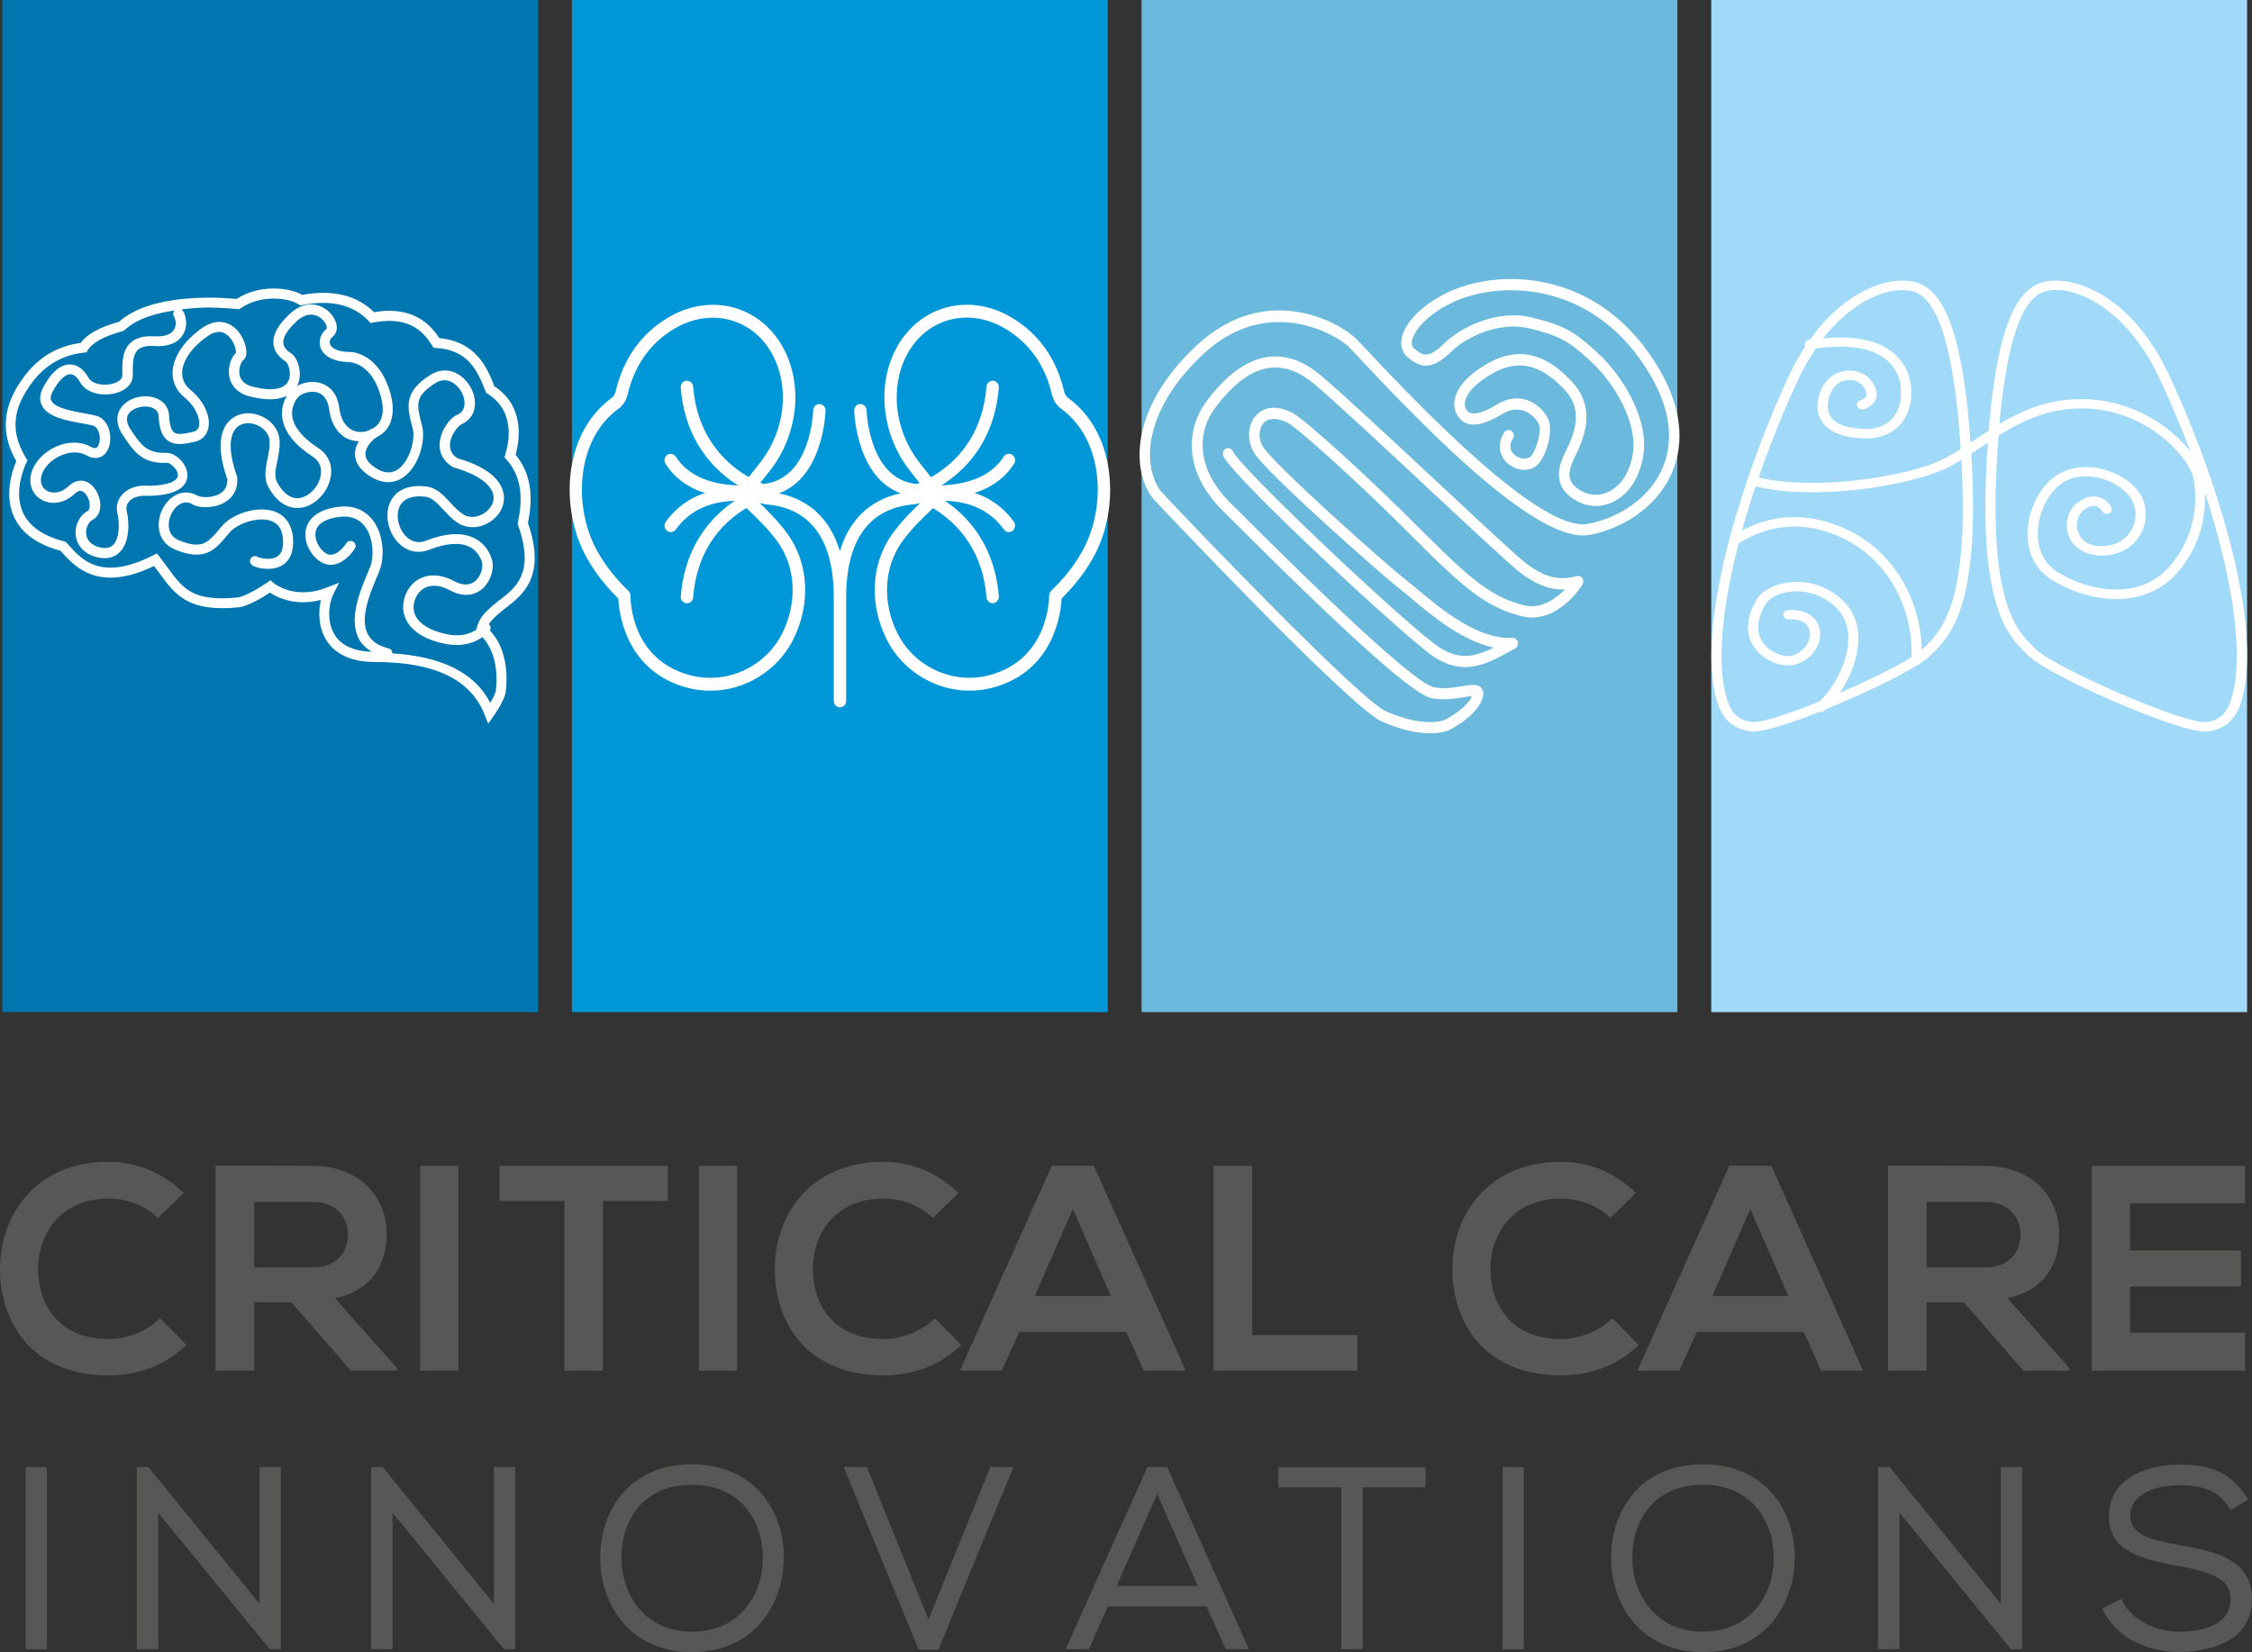 <?xml version="1.0" encoding="utf-8"?>
<!-- Generator: Adobe Illustrator 27.0.0, SVG Export Plug-In . SVG Version: 6.00 Build 0)  -->
<svg version="1.1" id="Layer_1" xmlns="http://www.w3.org/2000/svg" xmlns:xlink="http://www.w3.org/1999/xlink" x="0px" y="0px"
	 viewBox="0 0 434.91 319.08" xml:space="preserve">
<rect x="0" y="0" width="434.91" height="319.08" fill="#333333" stroke="none"/>
<style type="text/css">
	.st0{fill:#0076B0;}
	.st1{fill:#6BB9DC;}
	.st2{fill:#A1DAF8;}
	.st3{fill:#0097D9;}
	.st4{fill:#575756;}
	.st5{fill:#FFFFFF;}
	.st6{fill:none;stroke:#FFFFFF;stroke-width:0.891;stroke-miterlimit:10;}
</style>
<g>
	<rect x="0.44" class="st0" width="103.48" height="195.47"/>
	<rect x="220.46" class="st1" width="103.48" height="195.47"/>
	<rect x="330.48" class="st2" width="103.48" height="195.47"/>
	<rect x="110.45" class="st3" width="103.48" height="195.47"/>
	<g>
		<path class="st4" d="M35.99,259.74c-4.07,4.01-9.32,5.88-15.03,5.88c-14.69,0-20.9-10.11-20.96-20.39
			c-0.05-10.34,6.67-20.85,20.96-20.85c5.37,0,10.45,2.03,14.52,6.04l-4.97,4.8c-2.6-2.55-6.1-3.73-9.54-3.73
			c-9.54,0-13.67,7.12-13.61,13.73c0.05,6.55,3.84,13.39,13.61,13.39c3.45,0,7.34-1.41,9.94-4.01L35.99,259.74z"/>
		<path class="st4" d="M76.65,264.72h-8.87L56.26,251.5h-7.18v13.22h-7.45v-39.6c6.27,0,12.54,0.05,18.81,0.05
			c9.32,0.06,14.24,6.27,14.24,13.11c0,5.42-2.48,10.9-10,12.43l11.98,13.5L76.65,264.72L76.65,264.72z M49.08,232.12v12.65h11.35
			c4.75,0,6.78-3.16,6.78-6.32c0-3.17-2.09-6.33-6.78-6.33L49.08,232.12L49.08,232.12z"/>
		<rect x="81.15" y="225.17" class="st4" width="7.4" height="39.55"/>
		<polygon class="st4" points="108.99,231.95 96.45,231.95 96.45,225.17 128.99,225.17 128.99,231.95 116.44,231.95 116.44,264.72 
			108.99,264.72 		"/>
		<rect x="134.96" y="225.17" class="st4" width="7.4" height="39.55"/>
		<path class="st4" d="M185.62,259.74c-4.07,4.01-9.32,5.88-15.03,5.88c-14.69,0-20.9-10.11-20.96-20.39
			c-0.06-10.34,6.66-20.85,20.96-20.85c5.37,0,10.45,2.03,14.51,6.04l-4.97,4.8c-2.6-2.55-6.1-3.73-9.54-3.73
			c-9.54,0-13.67,7.12-13.61,13.73c0.05,6.55,3.84,13.39,13.61,13.39c3.44,0,7.34-1.41,9.94-4.01L185.62,259.74z"/>
		<path class="st4" d="M217.52,257.26h-20.67l-3.39,7.45h-8.08l17.74-39.55h8.13l17.74,39.55h-8.13L217.52,257.26z M207.19,233.48
			l-7.35,16.83h14.69L207.19,233.48z"/>
		<polygon class="st4" points="241.8,225.17 241.8,257.83 262.13,257.83 262.13,264.72 234.34,264.72 234.34,225.17 		"/>
		<path class="st4" d="M316.46,259.74c-4.07,4.01-9.32,5.88-15.02,5.88c-14.69,0-20.9-10.11-20.96-20.39
			c-0.05-10.34,6.66-20.85,20.96-20.85c5.37,0,10.45,2.03,14.51,6.04l-4.97,4.8c-2.6-2.55-6.1-3.73-9.54-3.73
			c-9.54,0-13.67,7.12-13.61,13.73c0.05,6.55,3.84,13.39,13.61,13.39c3.44,0,7.34-1.41,9.94-4.01L316.46,259.74z"/>
		<path class="st4" d="M348.36,257.26h-20.68l-3.39,7.45h-8.08l17.74-39.55h8.13l17.74,39.55h-8.13L348.36,257.26z M338.02,233.48
			l-7.34,16.83h14.69L338.02,233.48z"/>
		<path class="st4" d="M399.64,264.72h-8.87l-11.52-13.22h-7.17v13.22h-7.46v-39.6c6.27,0,12.54,0.05,18.81,0.05
			c9.32,0.06,14.24,6.27,14.24,13.11c0,5.42-2.49,10.9-10,12.43l11.98,13.5v0.51H399.64z M372.07,232.12v12.65h11.35
			c4.75,0,6.78-3.16,6.78-6.32c0-3.17-2.09-6.33-6.78-6.33L372.07,232.12L372.07,232.12z"/>
		<polygon class="st4" points="433.56,264.72 403.97,264.72 403.97,225.17 433.56,225.17 433.56,232.4 411.37,232.4 411.37,241.5 
			432.78,241.5 432.78,248.45 411.37,248.45 411.37,257.38 433.56,257.38 		"/>
		<rect x="4.96" y="283.33" class="st4" width="4.1" height="35.18"/>
		<polygon class="st4" points="50.13,309.74 28.89,283.62 28.66,283.33 26.41,283.33 26.41,318.5 30.55,318.5 30.55,292.14 
			51.85,318.22 52.08,318.5 54.23,318.5 54.23,283.33 50.13,283.33 		"/>
		<polygon class="st4" points="95.39,309.74 74.14,283.62 73.91,283.33 71.67,283.33 71.67,318.5 75.81,318.5 75.81,292.14 
			97.1,318.22 97.33,318.5 99.49,318.5 99.49,283.33 95.39,283.33 		"/>
		<path class="st4" d="M133.64,282.8c-12.25,0-17.73,9.08-17.73,18.07c0,8.77,5.55,18.21,17.73,18.21
			c12.11,0,17.68-9.39,17.73-18.11c0.03-5.28-1.77-10.01-5.06-13.32C143.15,284.48,138.77,282.8,133.64,282.8 M133.64,315.12
			c-9.31,0-13.59-7.36-13.63-14.21c-0.03-4.21,1.36-7.93,3.89-10.48c2.39-2.41,5.77-3.68,9.75-3.68c9.45,0,13.68,7.11,13.68,14.16
			C147.32,307.76,143.03,315.12,133.64,315.12"/>
		<polygon class="st4" points="179.32,312.78 167.41,283.33 162.94,283.33 177.21,318.11 177.41,318.6 181.24,318.6 195.7,283.33 
			191.24,283.33 		"/>
		<path class="st4" d="M225.42,283.33h-3.84l-15.78,35.18h4.49l3.65-8.26h19.07l3.7,8.26h4.48l-15.57-34.71L225.42,283.33z
			 M215.64,306.29l7.84-17.76l7.84,17.76H215.64z"/>
		<polygon class="st4" points="246.87,287.24 259.03,287.24 259.03,318.5 263.17,318.5 263.17,287.24 275.32,287.24 275.32,283.38 
			246.87,283.38 		"/>
		<rect x="290.17" y="283.33" class="st4" width="4.1" height="35.18"/>
		<path class="st4" d="M328.87,282.8c-12.25,0-17.73,9.08-17.73,18.07c0,8.77,5.55,18.21,17.73,18.21
			c12.11,0,17.68-9.39,17.73-18.11c0.03-5.28-1.77-10.01-5.06-13.32C338.38,284.48,334,282.8,328.87,282.8 M328.87,315.12
			c-9.3,0-13.59-7.36-13.63-14.21c-0.03-4.21,1.36-7.93,3.89-10.48c2.39-2.41,5.76-3.68,9.74-3.68c9.45,0,13.68,7.11,13.68,14.16
			C342.55,307.76,338.27,315.12,328.87,315.12"/>
		<polygon class="st4" points="386.4,309.74 365.16,283.62 364.93,283.33 362.68,283.33 362.68,318.5 366.83,318.5 366.83,292.14 
			388.12,318.22 388.35,318.5 390.51,318.5 390.51,283.33 386.4,283.33 		"/>
		<path class="st4" d="M421.41,298.5l-0.36-0.07c-5.83-1.09-9.64-2.06-9.64-5.57c0-5.88,8.44-6.04,9.4-6.04
			c3.62,0.04,7.29,0.58,9.54,4.19l0.4,0.65l3.47-2.06l-0.45-0.68c-3.38-5.03-7.61-6.06-12.94-6.06c-4.64,0-8.81,1.43-11.16,3.82
			c-1.64,1.68-2.44,3.79-2.4,6.28c0,6.85,6.94,8.21,13.07,9.41c6.32,1.2,10.46,2.31,10.42,6.44c0,5.71-6.95,6.33-9.93,6.33
			c-3.94,0-8.91-1.95-10.79-5.67l-0.35-0.69l-3.69,1.84l0.35,0.7c2.88,5.7,9.36,7.73,14.48,7.73c3.28,0,14.02-0.74,14.08-10.19
			C434.9,301.08,427.74,299.71,421.41,298.5"/>
		<path class="st5" d="M97.47,117.57l0.33-0.26c3.09-2.38,7.75-5.97,4.15-16.31c1.17-5.53,0.39-9.84-2.38-13.16
			c0.85-3.08,1.69-9.45-4.1-13.24c-1.37-3.55-3.51-8.61-10.62-9.3c-1.57-2.38-4.27-5.27-9.66-5.27c-0.93,0-1.92,0.09-2.95,0.26
			c-3.34-3.28-8.03-4.42-13.86-3.34c-1.38-0.78-3.4-1.23-5.52-1.23c-2.65,0-5.18,0.71-7.17,2.02c-4.5-0.43-16.76-0.93-22.69,4.4
			c-3.81,1.07-6.14,2.35-7.41,4.09c-4.66,0.61-8.44,2.94-11.24,6.92c-2.46,3.49-5.22,8.91-1.21,15.91
			c-0.92,2.19-2.34,6.78-0.36,10.92c1.46,3.05,4.45,5.19,8.88,6.38c0.16,0.16,0.32,0.35,0.49,0.53c1.61,1.75,4.29,4.67,9.21,4.67
			c2.48,0,5.31-0.76,8.4-2.25c0.37,0.49,0.72,0.96,1.05,1.42c2.98,4.1,5.55,7.53,15.2,6.57c1.78-0.14,4.83-2,6.13-2.85
			c1.01,0.68,3.22,1.86,6.39,1.86c1.13,0,2.28-0.16,3.44-0.45c-0.51,2.2-0.52,5.24,1.04,7.76c1.19,1.93,3.79,4.23,9.36,4.23
			c11.6,0,18.55,3.35,21.25,10.24l0.66,1.67l1.03-1.47c1.89-2.68,2.26-4.15,2.3-4.35c0.06-0.34,1.31-7.69-3.01-12.17
			c0.25-0.4,0.16-0.91-0.2-1.22C94.83,119.87,95.65,118.98,97.47,117.57 M45.84,59.69l0.36,0.04l0.3-0.21
			c1.71-1.2,3.97-1.86,6.36-1.86c2.29,0,3.98,0.58,4.81,1.12L58,59l0.39-0.08c5.53-1.1,9.85-0.06,12.82,3.08l0.37,0.39l0.52-0.1
			c1.09-0.21,2.13-0.32,3.09-0.32c4.69,0,6.89,2.55,8.28,4.78l0.26,0.42l0.5,0.03c6,0.4,7.87,4.03,9.55,8.4l0.12,0.3l0.28,0.17
			c5.32,3.28,4.15,9.29,3.4,11.72l-0.16,0.53l0.37,0.41c2.65,2.93,3.38,6.9,2.22,12.13l-0.06,0.27l0.09,0.26
			c3.3,9.22-0.42,12.08-3.41,14.39l-0.34,0.26c-3.34,2.59-3.85,3.82-4.22,5.26L92,121.58c-1.06,0.76-3,1.61-6.31,0.77
			c-2.73-0.68-4.6-1.83-5.39-3.32c-0.65-1.23-0.44-2.44-0.15-3.24c0.42-1.16,1.22-2.01,2.24-2.4c1.27-0.5,2.83-0.28,4.5,0.62
			c3.16,1.69,5.25,0.57,6.22-0.25c1.64-1.4,2.47-4.02,1.84-5.88c-0.63-1.85-1.84-3.25-3.5-4.02c-2.36-1.09-5.45-0.9-9.19,0.56
			c-1.99,0.79-3.36-0.29-4-1c-1.42-1.57-1.87-4.07-1.03-5.7c0.75-1.45,2.44-2.09,4.91-1.79c1.27,0.13,2.28,1.22,3.45,2.48
			c0.85,0.92,1.73,1.87,2.85,2.59c1.82,1.16,4.18,1.09,6.18-0.21c1.94-1.25,2.96-3.28,2.66-5.29c-0.31-2.1-2.11-5.02-8.89-6.98
			c-1.13-0.71-1.61-1.65-1.47-2.89c0.19-1.85,1.68-3.52,2.34-3.75c1.53-0.74,2.41-2.09,2.47-3.8c0.08-2.23-1.31-4.68-3.3-5.83
			c-1.7-0.98-3.56-0.94-5.24,0.11c-5.3,3.3-4.53,6.3-3.65,9.78l0.17,0.65c0.54,2.17-0.61,6.18-2.73,7.76
			c-1.24,0.93-2.61,0.92-4.17-0.01c-1.53-0.9-2.28-1.89-2.24-2.93c0.05-1.46,1.59-2.81,2.04-3.09c1.1-0.57,2.03-1.32,2.58-2.43
			c0.7-1.41,1.19-3.92-0.39-7.89c-2.47-6.22-7.15-6.29-7.41-6.22c-2.33-0.06-3.42-0.81-3.66-1.51c-0.17-0.49,0.04-1.06,0.54-1.47
			c0.63-0.52,0.9-1.35,0.73-2.28c-0.25-1.35-1.5-3.04-3.41-3.67c-1.07-0.36-3.25-0.64-5.6,1.55c-2.31,2.14-3.35,4.04-3.18,5.82
			c0.12,1.33,0.91,2.46,2.33,3.38c0.5,0.31,1.23,2.2,0.6,3.67c-0.71,1.7-3.1,2.13-6.72,1.27c-1.58-0.36-2.51-1.14-2.75-2.32
			c-0.27-1.31,0.38-2.61,0.65-2.81c1.3-0.93,0.48-3.65-0.59-5.18c-1.39-1.99-4.02-3.32-7.21-1.14c-3.49,2.41-5.66,5.58-5.79,8.49
			c-0.09,1.94,0.71,3.66,2.29,4.97c2.26,1.87,3.12,4.22,2.8,5.57c-0.14,0.59-0.5,0.94-1.17,1.09c-1.49,0.33-2.91,0.65-3.63,0.09
			c-0.57-0.43-0.88-1.49-0.95-3.12c-0.06-1.75-1.11-3.06-2.87-3.59c-2.31-0.71-5.12,0.14-6.4,1.92c-0.65,0.9-1.45,2.82,0.45,5.5
			c2.1,3.25,3.88,5.41,8.48,5.18c0.52,0,2.02,1.21,2.02,2.38c0.01,1.21-2.15,2-5.52,2.06c-2.18-0.25-4.14,0.43-5.29,1.75
			c-0.88,1.01-1.18,2.32-0.84,3.69c0.4,1.63,0.42,4.66-0.83,5.95c-0.56,0.58-1.34,0.75-2.39,0.54c-1.64-0.34-2.65-1.24-2.83-2.53
			c-0.17-1.15,0.38-2.38,1.27-2.86c1-0.53,1.52-1.63,1.45-3.02c-0.1-1.64-1.05-3.65-2.7-4.31c-0.68-0.27-2.01-0.5-3.45,0.87
			c-1.57,1.49-3.21,1.4-4.14,0.88c-0.95-0.53-1.36-1.56-1.11-2.75c0.35-1.59,1.82-3.19,3.75-4.05c1.79-0.8,3.61-0.82,4.96-0.05
			c1.6,0.91,2.7,0.41,3.21,0.05c1.29-0.92,1.59-2.88,1.31-4.4c-0.31-1.72-1.31-2.96-2.66-3.31c-0.58-0.15-1.35-0.29-2.19-0.44
			c-2.29-0.41-5.75-1.03-6.44-2.44c-0.08-0.16-0.32-0.67,0.26-1.77c1.13-2.12,2.37-3.35,3.4-3.36h0.01c0.9,0,1.59,0.99,1.91,1.58
			c1.22,2.19,4.42,2.72,6.82,2.08c2.09-0.54,3.34-1.84,3.34-3.45v-0.47c-0.01-1.72-0.03-3.49,0.94-4.41
			c0.63-0.6,1.69-0.88,3.25-0.77c3.39,0.21,4.87-1.12,5.53-2.26c0.91-1.55,0.64-3.5-0.09-4.62c-0.07-0.11-0.2-0.13-0.3-0.2
			c2.02-0.23,3.97-0.36,5.46-0.36C42.7,59.43,44.62,59.57,45.84,59.69 M56.16,68.19c-0.92-0.58-1.38-1.21-1.45-1.92
			c-0.1-1.11,0.79-2.57,2.57-4.23c1.23-1.14,2.51-1.51,3.69-1.14c1.14,0.38,1.97,1.41,2.11,2.19c0.03,0.16,0.04,0.36-0.04,0.43
			c-1.13,0.92-1.58,2.33-1.14,3.6c0.27,0.81,1.36,2.71,5.47,2.81c0.15,0,3.66,0.06,5.63,5c1.04,2.62,1.2,4.81,0.45,6.31
			c-0.36,0.75-0.91,1.19-1.46,1.51c-0.19,0.06-0.38,0.13-0.61,0.28c-0.16,0.06-0.33,0.18-0.48,0.22c-1.18,0.34-2.34,0.19-3.25-0.41
			c-1.14-0.75-1.88-2.14-2.12-4.02c-0.47-3.55-2.6-4.6-3.84-4.9c-0.43-0.11-0.87-0.16-1.32-0.16c-1.04,0-2.1,0.27-2.99,0.76
			c0.05-0.09,0.1-0.19,0.14-0.28C58.45,72.05,57.55,69.08,56.16,68.19 M95.73,133.54c0,0.01-0.2,0.77-1.05,2.19
			c-3.05-5.88-9.4-8.93-18.91-9.55c0-0.43-0.23-0.83-0.67-0.94c-2.07-0.52-3.41-1.44-4.1-2.82c-1.54-3.07,0.49-7.89,1.7-10.78
			c0.27-0.62,0.5-1.18,0.66-1.63c0.98-2.69,0.68-7.06-1.51-9.73c-1.13-1.37-3.21-2.92-6.89-2.34c-4.53,0.69-5.65,3.05-5.9,4.4
			c-0.49,2.52,1.12,5.13,2.94,6.21c2.83,1.69,5.52-0.98,6.53-2.61c0.28-0.45,0.15-1.05-0.31-1.33c-0.44-0.28-1.04-0.15-1.33,0.31
			c-0.01,0.03-2,3.09-3.91,1.97c-1.22-0.72-2.33-2.57-2.02-4.18c0.36-1.87,2.53-2.59,4.29-2.85c2.2-0.35,3.92,0.22,5.1,1.65
			c1.83,2.23,1.86,5.99,1.19,7.84c-0.16,0.43-0.38,0.95-0.63,1.54c-1.34,3.19-3.58,8.53-1.66,12.39c0.54,1.09,1.45,1.91,2.55,2.6
			c-3.44-0.11-5.88-1.19-7.16-3.27c-1.6-2.59-1.13-6.13-0.28-7.82l1.12-2.25l-2.34,0.92c-1.58,0.62-3.13,0.93-4.62,0.93
			c-3.58,0-5.7-1.81-5.71-1.82l-0.57-0.5l-0.62,0.43c-1.56,1.07-4.51,2.79-5.79,2.89c-8.57,0.85-10.48-1.68-13.46-5.78
			c-0.5-0.68-1.01-1.38-1.58-2.11l-0.49-0.62l-0.71,0.36c-3.1,1.59-5.87,2.39-8.24,2.39c-4.07,0-6.22-2.33-7.79-4.04
			c-0.26-0.29-0.5-0.55-0.73-0.78l-0.19-0.19l-0.25-0.07c-4.01-1.02-6.65-2.85-7.89-5.41c-1.78-3.73-0.19-8.06,0.58-9.75l0.22-0.47
			l-0.27-0.44c-3.74-6.12-1.65-10.62,0.88-14.21c2.56-3.63,6.03-5.71,10.31-6.17l0.47-0.05l0.25-0.4c0.93-1.52,3.09-2.69,6.76-3.7
			l0.41-0.23c2.34-2.21,6.03-3.23,9.58-3.76c-0.25,0.32-0.35,0.74-0.12,1.1c0.33,0.5,0.58,1.68,0.04,2.59
			c-0.7,1.22-2.42,1.37-3.75,1.3c-2.14-0.12-3.65,0.3-4.7,1.3c-1.58,1.5-1.56,3.9-1.54,5.83v0.46c0,0.79-0.98,1.33-1.89,1.57
			c-1.68,0.44-3.93,0.12-4.64-1.16c-0.92-1.66-2.2-2.57-3.6-2.57h-0.03c-1.26,0.01-3.17,0.78-5.09,4.38c-0.7,1.3-0.8,2.49-0.3,3.52
			c1.12,2.3,4.85,2.96,7.84,3.5c0.79,0.14,1.5,0.27,2.04,0.41c0.9,0.24,1.18,1.43,1.25,1.78c0.21,1.15-0.11,2.18-0.53,2.48
			c-0.25,0.18-0.63,0.13-1.14-0.16c-1.91-1.07-4.35-1.08-6.7-0.04c-2.51,1.13-4.36,3.2-4.85,5.41c-0.44,2.03,0.34,3.89,2.04,4.85
			c1.99,1.11,4.51,0.66,6.43-1.16c0.77-0.73,1.25-0.54,1.4-0.48c0.74,0.3,1.42,1.49,1.48,2.61c0.01,0.29,0.01,0.98-0.41,1.21
			c-1.6,0.85-2.56,2.89-2.28,4.84c0.3,2.1,1.94,3.65,4.36,4.15c2.16,0.46,3.46-0.36,4.18-1.1c1.88-1.96,1.81-5.72,1.31-7.76
			c-0.19-0.76-0.05-1.42,0.42-1.95c0.72-0.84,2.09-1.25,3.75-1.1c6.59-0.1,7.55-2.55,7.54-4.01c-0.02-2.17-2.28-4.29-4-4.29
			c-3.57,0.06-4.77-1.14-6.84-4.33c-0.65-0.91-1.25-2.21-0.48-3.28c0.79-1.09,2.79-1.64,4.27-1.2c0.95,0.29,1.46,0.9,1.5,1.81
			c0.08,2.26,0.64,3.76,1.7,4.58c1.45,1.11,3.38,0.69,5.32,0.25c1.3-0.28,2.22-1.2,2.54-2.51c0.56-2.33-0.82-5.35-3.44-7.51
			c-1.12-0.93-1.65-2.07-1.59-3.4c0.1-2.31,1.95-4.91,4.95-6.98c1.4-0.97,2.6-1.06,3.66-0.27c1.35,1.02,1.87,2.95,1.78,3.53
			c-0.92,0.8-1.65,2.81-1.28,4.64c0.23,1.13,1.08,3.13,4.21,3.83c3.39,0.82,5.55,0.5,6.91-0.2c-0.85,1.45-1.15,3.03-0.84,4.62
			c0.48,2.55,2.44,4.95,5.81,7.13c1.79,1.16,1.72,2.9,1.52,3.83c-0.45,2.07-2.21,3.9-4.02,4.17c-1.59,0.25-3.12-0.77-4.32-2.94
			c-0.64-1.11-0.35-2.57,0-4.25c0.25-1.23,0.51-2.51,0.44-3.83c-0.11-2.15-1.55-4.02-3.78-4.89c-2.14-0.85-4.39-0.48-5.86,0.94
			c-1.52,1.48-2.83,4.64-0.47,11.29c0.08,1.32-0.4,2.26-1.48,2.87c-1.61,0.92-3.83,0.7-4.41,0.29c-1.49-0.8-3.1-0.72-4.52,0.22
			c-1.86,1.23-3.04,3.79-2.81,6.08c0.19,1.94,1.31,3.43,3.14,4.18c5.77,2.39,7.77,0,10.07-2.75l0.43-0.52
			c1.45-1.71,5.35-3.12,7.89-2.32c1.47,0.47,2.26,1.58,2.43,3.39c0.16,1.77-0.2,2.96-1.07,3.53c-1.24,0.82-3.28,0.33-3.72,0.13
			c-0.32-0.25-0.79-0.26-1.15-0.02c-0.44,0.31-0.54,0.91-0.23,1.35c0.36,0.5,1.77,0.93,3.25,0.93c0.7,0,1.41-0.09,2.03-0.32
			c1.47-0.54,3.16-1.99,2.82-5.77c-0.23-2.56-1.57-4.37-3.77-5.06c-3.4-1.06-8.04,0.65-9.95,2.91l-0.44,0.52
			c-2.25,2.7-3.39,4.03-7.85,2.21c-1.46-0.6-1.87-1.74-1.95-2.59c-0.16-1.59,0.69-3.44,1.96-4.28c0.81-0.54,1.67-0.58,2.42-0.19
			c1.22,0.89,4.28,0.96,6.39-0.25c1.76-1,2.63-2.73,2.44-4.85c0-0.08-0.02-0.16-0.05-0.24c-1.6-4.44-1.61-7.86-0.05-9.38
			c1.1-1.06,2.68-0.96,3.8-0.53c1.18,0.46,2.47,1.55,2.56,3.19c0.05,1.08-0.18,2.23-0.4,3.34c-0.39,1.9-0.79,3.87,0.22,5.6
			c2.16,3.88,4.88,4.09,6.29,3.89c2.59-0.39,5.01-2.82,5.63-5.68c0.53-2.42-0.34-4.55-2.36-5.86c-2.87-1.86-4.59-3.88-4.97-5.87
			c-0.31-1.6,0.32-2.9,0.89-3.71c0.61-0.85,2.3-1.54,3.8-1.18c1.32,0.33,2.15,1.47,2.39,3.28c0.41,3.1,1.84,4.64,2.97,5.38
			c0.83,0.54,1.78,0.76,2.77,0.81c-0.25,0.41-0.46,0.84-0.58,1.28c-0.42,1.51-0.23,3.72,3.04,5.65c2.22,1.31,4.46,1.28,6.31-0.11
			c2.84-2.12,4.16-6.91,3.45-9.78l-0.17-0.66c-0.87-3.4-1.31-5.11,2.79-7.66c1.35-0.83,2.51-0.5,3.24-0.08
			c1.39,0.8,2.39,2.56,2.33,4.09c-0.04,0.98-0.5,1.7-1.25,2.08c-1.42,0.47-3.28,2.9-3.53,5.33c-0.22,2.02,0.67,3.73,2.51,4.82
			c0.07,0.04,0.15,0.08,0.22,0.1c4.53,1.29,7.32,3.28,7.64,5.44c0.22,1.5-0.78,2.73-1.79,3.38c-1.07,0.69-2.69,1.11-4.09,0.21
			c-0.91-0.59-1.71-1.45-2.48-2.28c-1.31-1.42-2.68-2.89-4.66-3.09c-4.46-0.52-6.18,1.55-6.84,2.83c-1.2,2.33-0.63,5.72,1.32,7.88
			c1.67,1.84,3.89,2.37,6.14,1.51c3.18-1.25,5.82-1.47,7.66-0.61c1.48,0.69,2.17,1.95,2.48,2.88c0.34,1-0.1,2.79-1.27,3.78
			c-1.04,0.88-2.44,0.88-4.05,0.02c-2.75-1.48-4.85-1.21-6.11-0.73c-1.55,0.59-2.75,1.85-3.36,3.55c-0.61,1.68-0.52,3.34,0.26,4.81
			c0.74,1.39,2.48,3.26,6.62,4.29c1.13,0.28,2.14,0.4,3.05,0.4c2.35,0,3.94-0.77,4.97-1.51C96.83,126.91,95.73,133.51,95.73,133.54"
			/>
		<path class="st5" d="M320.52,71.43c-11.48-19.74-31.23-19.64-40.97-14.94c-4.88,2.35-8.37,5.87-8.88,8.99
			c-0.22,1.29,0.11,2.47,1.06,3.43l0.45,0.34c1.91,1.49,4.12,2.6,8.13-1.37c2.74-2.72,9.24-5.92,15.08-4.45
			c5.81,1.43,7.49,2.35,11.99,6.51c4.62,4.28,8.97,11.98,7.94,17.84c-0.58,3.3-2.11,5.8-4.32,7.02c-1.66,0.92-3.53,1.02-5.14,0.24
			c-1.46-0.71-2.32-1.52-2.63-2.48c-0.32-0.99-0.08-2.26,0.81-4.11c1.59-3.27,4.55-9.35-0.42-14.67c-3.47-3.72-9.02-8.11-16.94-3.22
			c-4.59,2.83-5.69,5.44-5.81,7.13c-0.1,1.39,0.42,2.67,1.42,3.52c1.64,1.37,4.19,0.97,7.81-1.24c3.98-2.44,6.47,0.89,6.92,1.59
			c1,1.51-0.52,5.91-1.51,6.67c-0.93,0.7-2.4,0.27-3.2-0.57c-0.55-0.58-1.02-1.56-0.14-2.92c0.32-0.49,0.21-1.16-0.26-1.5
			c-0.44-0.32-1.09-0.22-1.41,0.27c-1.26,1.93-1.12,4.11,0.37,5.69c1.41,1.49,3.96,2.18,5.81,0.8c1.71-1.3,3.75-7.02,2.01-9.67
			c-1.75-2.66-5.32-4.82-9.59-2.22c-3.65,2.24-5.04,1.84-5.55,1.43c-0.22-0.19-0.72-0.72-0.66-1.67c0.07-0.96,0.78-2.95,4.8-5.43
			c5.19-3.19,9.66-2.31,14.49,2.87c3.93,4.2,1.6,8.98-0.04,12.35c-1.07,2.2-1.34,4.04-0.83,5.61c0.5,1.55,1.72,2.77,3.71,3.73
			c2.16,1.06,4.68,0.95,6.92-0.28c2.77-1.53,4.68-4.57,5.38-8.54c1.32-7.51-4.42-15.99-8.6-19.86c-4.78-4.42-6.71-5.47-12.87-6.99
			c-6.95-1.72-14.06,2.14-16.92,4.98c-3.11,3.08-4.19,2.26-5.56,1.21l-0.36-0.26c-0.33-0.34-0.44-0.79-0.34-1.39
			c0.32-1.93,2.87-5.07,7.72-7.4c9.11-4.38,27.61-4.46,38.41,14.12c3.69,6.35,4.5,12.44,2.35,17.63c-2.26,5.45-7.8,9.65-14.44,10.95
			c-6.35,1.23-20.6-9.92-42.41-33.21c-1.25-1.34-2.13-2.27-2.51-2.64c-3.03-2.9-17.11-11.16-30.61,1.32
			c-6.89,6.36-10.83,13.63-11.09,20.45c-0.15,3.91,0.93,7.41,2.97,9.62c0.36,0.39,37.55,39.84,43.75,42.61
			c4.07,1.82,7.2,2.29,9.36,2.29c2.32,0,3.53-0.54,3.63-0.59c0.21-0.1,5.1-2.49,6.41-5.89c0.13-0.34,0.53-1.37-0.07-2.18
			c-0.69-0.94-1.97-0.73-3.75-0.43c-1.62,0.27-3.64,0.6-5.55,0.19c-2.11-0.46-10.32-6.7-37.48-33.84l-1.72-1.71
			c-7.11-7.05-6.18-14.14-2.95-18.43c6.35-8.43,12.54-9.97,18.92-4.72c3.75,3.09,13.81,12.47,22.68,20.76
			c8.53,7.95,15.9,14.82,17.45,15.95c2.69,1.95,5.33,3.29,8.49,3.09c-1.74,1.81-4.67,3.97-8.08,3.05
			c-5.93-1.62-9.45-4.22-19.84-14.65c-10.21-10.26-22.52-21.43-24.85-22.55c-4.16-2.02-6.33-0.16-7.06,0.75
			c-1.48,1.81-1.58,4.76-0.23,7.01c2.35,3.92,24.98,23.89,28.17,26.32c0.6,0.46,1.34,1.09,2.19,1.81c3.81,3.21,9.75,8.21,15.93,9.51
			c-3.74,1.86-6.47,2.35-10.16,0.17c-5.37-3.19-38.81-34.84-40.2-38.05c-0.25-0.54-0.85-0.78-1.35-0.53
			c-0.51,0.26-0.73,0.89-0.5,1.44c1.77,4.06,36.3,36.19,41.06,39.02c5.56,3.3,9.44,1.43,15.31-1.89c0.42-0.24,0.62-0.76,0.5-1.25
			c-0.13-0.49-0.58-0.8-1.04-0.78c-6.67,0.39-13.94-5.68-18.29-9.34c-0.89-0.75-1.65-1.39-2.27-1.86
			c-4.02-3.07-25.68-22.48-27.64-25.73c-0.88-1.46-0.85-3.33,0.04-4.44c0.93-1.14,2.64-1.2,4.69-0.21
			c1.9,0.93,13.72,11.55,24.3,22.17c10.09,10.13,14.03,13.35,20.73,15.17c6.92,1.91,11.77-5.7,11.96-6.04
			c0.24-0.37,0.23-0.85-0.01-1.22c-0.24-0.37-0.67-0.52-1.07-0.43c-3.93,1.04-6.6-0.12-9.65-2.33c-1.46-1.05-9.13-8.21-17.25-15.79
			c-8.9-8.3-18.99-17.72-22.79-20.84c-5.04-4.16-12.91-6.66-21.74,5.07c-3.81,5.04-4.98,13.31,3.14,21.36l1.72,1.71
			c22.7,22.68,34.93,33.61,38.46,34.38c2.26,0.49,4.59,0.1,6.28-0.17c0.5-0.09,1.14-0.19,1.58-0.22c-0.92,2.12-4.13,4.05-5.3,4.62
			c-0.04,0.02-3.86,1.64-11.39-1.72c-5.06-2.25-38.18-36.8-43.09-42.13c-1.62-1.76-2.52-4.76-2.4-8.02
			c0.14-3.6,1.67-10.85,10.4-18.91c12.25-11.32,25.34-3.81,27.93-1.34c0.36,0.35,1.21,1.25,2.42,2.55
			c14.43,15.41,34.66,35.69,44.21,33.81c7.29-1.43,13.39-6.11,15.92-12.2C324.69,86.98,325.64,80.25,320.52,71.43"/>
		<path class="st5" d="M418.62,71.89c-6.24-13.05-15.54-17.69-21.6-17.69c-1.46,0-2.78,0.28-3.82,0.81
			c-4.53,2.31-7.25,9.85-8.81,24.43c-0.13,1.31-0.21,2.49-0.31,3.72c-0.91,0.59-1.84,1.18-2.71,1.76c-0.28,0.19-0.55,0.35-0.83,0.54
			c-0.14-1.92-0.3-3.92-0.5-6.04c-1.56-14.57-4.28-22.1-8.81-24.42c-1.04-0.53-2.35-0.81-3.82-0.81c-4.95,0-12.03,3.18-17.87,11.41
			c-0.06,0.01-0.12,0.01-0.18,0.02c-0.54,0.09-0.89,0.56-0.8,1.05c0.01,0.07,0.09,0.1,0.12,0.16c-1,1.54-1.97,3.19-2.87,5.06
			c-3.65,7.64-8.54,19.84-11.81,32.21c-0.06,0.12-0.09,0.21-0.09,0.34c-2.42,9.23-3.94,18.53-3.23,26.11
			c0.69,6.07,2.16,9.98,7.35,10.7c0.16,0.02,0.35,0.04,0.56,0.04c2.25,0,7.27-1.62,12.81-3.83c0.07,0.01,0.12,0.08,0.2,0.08
			c0.23,0,0.47-0.08,0.66-0.23c0.11-0.09,0.21-0.22,0.32-0.32c6.65-2.7,13.8-6.11,17.66-8.51c0.34-0.03,0.59-0.22,0.74-0.49
			c0.69-0.46,1.27-0.88,1.63-1.23l0.36-0.35c3.65-3.51,9.55-9.26,7.72-38.8c0.62-0.41,1.23-0.79,1.86-1.22
			c0.43-0.29,0.91-0.58,1.35-0.88c-2.25,31.41,3.86,37.3,7.6,40.89l0.36,0.35c3.83,3.71,28.22,14.54,34.01,14.54
			c0.21,0,0.39-0.01,0.56-0.04c5.2-0.72,6.66-4.63,7.36-10.72C435.43,112.73,425.03,85.29,418.62,71.89 M347.6,72.61
			c0.95-1.98,2-3.7,3.1-5.31c5.65-0.78,10.02-0.26,12.87,1.64c2.54,1.69,3.25,4.02,3.44,5.26c0.4,2.57-0.16,5.03-1.49,6.56
			c-1.06,1.23-2.63,1.94-4.59,2.1h-0.06c-3.8,0-6.34-0.84-7.35-2.42c-1.18-1.85-0.15-4.36,0.34-5.17c0.74-1.2,1.96-1.91,3.29-1.91
			h0.08c1.24,0.03,2.32,0.65,2.88,1.68c0.34,0.63,0.43,1.15,0.25,1.51c-0.25,0.53-1.02,0.74-1.02,0.74c-0.52,0.13-0.83,0.62-0.7,1.1
			c0.14,0.49,0.68,0.78,1.19,0.65c0.17-0.04,1.68-0.43,2.32-1.72c0.44-0.89,0.35-1.93-0.28-3.08c-0.87-1.6-2.63-2.63-4.59-2.67
			h-0.13c-2.05,0-3.92,1.05-5.01,2.83c-0.87,1.42-1.91,4.48-0.32,6.97c1.41,2.19,4.45,3.31,9.12,3.31h0.08
			c2.6-0.22,4.64-1.15,6.05-2.78c2.39-2.76,2.12-6.48,1.89-7.94c-0.24-1.52-1.1-4.39-4.22-6.47c-2.98-1.98-7.27-2.64-12.66-2.13
			c4.98-6.39,10.88-9.34,15.34-9.34c1.13,0,2.12,0.2,2.86,0.58c3.85,1.97,6.33,9.29,7.81,23.01c0.24,2.52,0.42,4.86,0.57,7.1
			c-1.33,0.85-2.66,1.64-3.97,2.25c-6.97,3.2-24.46,5.86-35.05,3.25C342.02,85.31,344.76,78.56,347.6,72.61 M338.18,123.98
			c0.96,2.1,3.06,3.73,5.61,4.37c1.92,0.48,4.03-0.06,5.6-1.46c1.72-1.52,2.48-3.67,1.97-5.61c-0.83-3.17-4.33-3.64-6.1-3.45
			c-0.54,0.05-0.92,0.5-0.86,1c0.06,0.49,0.61,0.85,1.09,0.79c0.14-0.02,3.33-0.32,3.95,2.08c0.34,1.3-0.22,2.83-1.42,3.89
			c-1.09,0.97-2.47,1.34-3.72,1.02c-1.97-0.49-3.58-1.73-4.31-3.32c-0.85-1.86-0.49-4.19,1.03-6.7c0.86-1.28,2.9-2.21,5.21-2.38
			c3.19-0.18,6.36,1.01,8.62,3.41c4.71,5.02,0.6,14.01-3.43,17.82c-5.61,2.28-10.76,4.02-12.85,4.02c-0.1,0-0.18,0-0.26-0.01
			c-3.54-0.49-4.97-2.79-5.68-9.08c-0.66-7,0.71-16.02,3.14-25.42c3.75-2.37,9.59-4.59,16.81-2.32
			c12.04,3.78,16.97,15.12,16.57,24.31c-2.99,1.86-8.37,4.51-13.88,6.89c3.58-5.15,5.44-12.72,1.06-17.39
			c-2.66-2.84-6.41-4.33-10.26-4.03c-2.95,0.21-5.53,1.45-6.75,3.26C337,119.51,337.42,122.31,338.18,123.98 M371.53,125.14
			l-0.37,0.36c-0.01,0.01-0.03,0.03-0.04,0.04c-0.14-9.56-5.53-20.74-17.89-24.62c-6.94-2.18-12.72-0.61-16.83,1.55
			c0.79-2.84,1.68-5.7,2.64-8.55c11.38,2.85,29.34-0.06,36.55-3.36c1.08-0.49,2.14-1.1,3.2-1.75
			C380.35,116.56,374.92,121.88,371.53,125.14 M386.35,79.6c1.47-13.73,3.95-21.05,7.81-23.02c0.74-0.38,1.73-0.58,2.86-0.58
			c5.9,0,14.32,5.13,19.8,16.61c2.16,4.51,4.27,9.48,6.21,14.63c-3.69-4.76-11.13-10.05-20.7-10.15c-0.11-0.01-0.22-0.01-0.33-0.01
			c-6.5,0-11.5,2.19-15.85,4.78C386.22,81.1,386.27,80.4,386.35,79.6 M431.8,130.35c-0.72,6.31-2.15,8.61-5.68,9.1
			c-0.08,0.01-0.17,0.01-0.27,0.01c-5.2,0-29.18-10.67-32.58-13.97l-0.37-0.36c-3.57-3.43-9.41-9.14-6.93-41
			c4.41-2.77,9.45-5.25,16.05-5.25h0.3c12.18,0.14,20.41,9.4,21.24,13.33c1.04,4.94,0.25,12.19-5.09,17.73
			c-5.63,5.84-14.86,4.4-21.06,0.57c-2.86-1.78-3.67-4.51-3.84-6.49c-0.31-3.72,1.31-7.9,3.96-10.18c2.12-1.81,4.63-1.98,6.38-1.79
			c2.99,0.3,5.91,1.85,7.45,3.94c1.32,1.8,1.43,4.28,0.28,6.34c-1.09,1.95-3.12,3.09-5.59,3.15h-0.18c-3.04,0-4.12-1.62-4.5-2.59
			c-0.63-1.65-0.1-3.6,1.23-4.52c0.79-0.55,1.45-0.78,2.07-0.65c0.84,0.18,1.3,1.02,1.31,1.03c0.24,0.44,0.84,0.63,1.31,0.41
			c0.49-0.22,0.7-0.75,0.47-1.2c-0.09-0.17-0.89-1.62-2.62-2c-1.18-0.26-2.43,0.06-3.72,0.96c-2.02,1.41-2.82,4.16-1.9,6.56
			c0.91,2.39,3.28,3.81,6.37,3.81c0.07,0,0.15,0,0.22,0c3.2-0.07,5.86-1.58,7.29-4.13c1.47-2.64,1.32-5.85-0.4-8.18
			c-1.85-2.51-5.33-4.36-8.87-4.72c-3.05-0.3-5.86,0.5-7.94,2.28c-3.07,2.62-4.94,7.41-4.58,11.64c0.29,3.41,1.92,6.13,4.7,7.85
			c3.55,2.19,8.01,3.66,12.38,3.66c4.11,0,8.15-1.3,11.26-4.54c4.74-4.92,6.1-11.02,5.86-16.03
			C429.98,107.9,432.68,120.94,431.8,130.35"/>
		<path class="st5" d="M206.12,77.29c-0.59-0.43-0.89-0.91-1.07-1.69c-1.47-6.19-4.83-10.89-9.97-13.93
			c-2.61-1.55-5.5-2.37-8.34-2.37c-5.61,0-10.59,3.1-13.32,8.29c-3.66,6.99-2.64,16.2,2.56,22.92l2.3,2.92
			c-0.49,0.22-0.92,0.39-1.26,0.51c-0.3-0.04-0.49-0.08-0.51-0.08c-9.23-1.32-9.59-14.47-9.6-14.6c-0.01-0.43-0.35-0.78-0.75-0.78
			h-0.01c-0.41,0.01-0.74,0.37-0.74,0.81c0,0.14,0.4,13.97,10.2,15.99c0,0.01,0.02,0.02,0.02,0.04c0.02,0.05,0.03,0.09,0.05,0.14
			c-4.63,0.5-11.28,3.01-13.48,12.73c-2.22-9.83-8.98-12.27-13.5-12.72c0.03-0.05,0.05-0.09,0.07-0.15c0-0.01,0.01-0.02,0.02-0.04
			c9.8-2.05,10.2-15.85,10.2-15.99c0.01-0.44-0.32-0.8-0.74-0.81h-0.01c-0.41,0-0.74,0.35-0.75,0.78c0,0.13-0.35,13.28-9.63,14.61
			c-0.01,0-0.19,0.03-0.45,0.07c-0.35-0.13-0.77-0.3-1.28-0.53l2.3-2.9c5.19-6.71,6.21-15.92,2.55-22.91
			c-2.73-5.19-7.7-8.29-13.32-8.29c-2.85,0-5.73,0.82-8.34,2.37c-5.14,3.05-8.49,7.74-9.97,13.93c-0.19,0.79-0.49,1.26-1.07,1.69
			c-8.71,6.42-9.58,19.59-5.38,28.62c1.88,4.03,4.76,7.35,6.94,9.48c0.08,2.25,1.1,13.94,13.17,17.03c1.36,0.35,2.76,0.52,4.18,0.52
			c6.53,0,12.65-3.78,15.59-9.62c3.36-6.7,2.97-14.32-1-19.89c-1.79-2.5-4.16-4.84-6.09-6.65c0.16-0.07,0.3-0.14,0.45-0.21
			c1.06,0.18,1.74,0.37,1.8,0.39c6.17,0.45,13.53,4.01,13.53,18.42v19.98c0,0.44,0.34,0.8,0.75,0.8s0.75-0.36,0.75-0.8v-19.98
			c0-14.42,7.35-17.98,13.67-18.45c0.03,0,0.64-0.18,1.61-0.35c0.14,0.06,0.31,0.15,0.46,0.22c-1.93,1.8-4.29,4.13-6.06,6.62
			c-3.98,5.57-4.36,13.19-1,19.89c2.94,5.84,9.05,9.62,15.6,9.62c1.41,0,2.82-0.18,4.18-0.52c12.06-3.09,13.08-14.79,13.16-17.03
			c2.18-2.13,5.06-5.44,6.94-9.48C215.7,96.89,214.83,83.72,206.12,77.29 M144.72,92.7c-4.12-2.25-10.45-7.39-11.3-18
			c-0.04-0.44-0.41-0.74-0.82-0.73c-0.41,0.04-0.72,0.43-0.69,0.87c0.92,11.42,7.81,16.94,12.24,19.34v0.03
			c-4.16,0.1-10.75-0.64-13.99-5.76c-0.23-0.36-0.7-0.45-1.05-0.22c-0.34,0.24-0.43,0.74-0.2,1.11c2.16,3.41,5.53,5.09,8.85,5.87
			c-3.12,0.74-6.37,2.4-8.82,5.83c-0.25,0.35-0.18,0.85,0.15,1.12c0.32,0.26,0.8,0.2,1.06-0.16c3.63-5.09,9.27-5.87,13.22-5.69
			c-4.42,2.61-10.58,8.13-11.45,18.89c-0.04,0.44,0.27,0.82,0.69,0.86h0.06c0.39,0,0.72-0.31,0.75-0.73
			c0.83-10.4,6.77-15.49,10.89-17.81c0.04,0.08,0.04,0.18,0.1,0.24c1.92,1.78,4.36,4.15,6.15,6.65c3.62,5.07,3.94,12.04,0.87,18.18
			c-2.68,5.33-8.28,8.77-14.26,8.77c-1.3,0-2.59-0.16-3.83-0.48c-12.1-3.1-12.03-15.3-12.02-15.82c0-0.23-0.09-0.45-0.25-0.6
			c-2.1-2.03-5-5.29-6.84-9.24c-3.92-8.42-3.16-20.68,4.89-26.6c0.88-0.65,1.4-1.45,1.68-2.61c1.37-5.75,4.47-10.1,9.24-12.93
			c2.39-1.42,5.02-2.17,7.6-2.17c5.06,0,9.54,2.79,12,7.47c3.37,6.43,2.41,14.92-2.39,21.12L144.72,92.7z M210.14,105.21
			c-1.85,3.97-4.73,7.21-6.84,9.24c-0.16,0.15-0.25,0.38-0.24,0.6c0,0.13,0.11,12.71-12.02,15.82c-1.24,0.32-2.53,0.48-3.82,0.48
			c-5.99,0-11.59-3.44-14.27-8.77c-3.08-6.14-2.74-13.1,0.87-18.18c1.78-2.5,4.22-4.87,6.14-6.65c0.05-0.05,0.05-0.14,0.08-0.21
			c4.12,2.36,10.09,7.5,10.91,17.78c0.03,0.41,0.36,0.73,0.75,0.73h0.06c0.41-0.04,0.72-0.43,0.69-0.86
			c-0.87-10.77-7.04-16.29-11.46-18.89c3.92-0.19,9.58,0.57,13.24,5.69c0.25,0.36,0.73,0.42,1.05,0.16c0.33-0.27,0.4-0.76,0.15-1.12
			c-2.45-3.43-5.7-5.09-8.82-5.83c3.32-0.79,6.69-2.47,8.85-5.87c0.23-0.36,0.14-0.87-0.21-1.11s-0.81-0.15-1.05,0.22
			c-3.23,5.11-9.83,5.85-14,5.75v-0.02c4.44-2.4,11.33-7.91,12.25-19.34c0.03-0.44-0.27-0.82-0.69-0.87c-0.36,0-0.78,0.29-0.81,0.73
			c-0.86,10.72-7.16,15.82-11.28,18.04l-2.55-3.24c-4.81-6.21-5.77-14.7-2.4-21.13c2.45-4.68,6.93-7.47,11.99-7.47
			c2.59,0,5.22,0.75,7.6,2.17c4.77,2.83,7.89,7.18,9.25,12.93c0.27,1.16,0.79,1.96,1.67,2.61
			C213.31,84.54,214.07,96.79,210.14,105.21"/>
		<path class="st6" d="M206.12,77.29c-0.59-0.43-0.89-0.91-1.07-1.69c-1.47-6.19-4.83-10.89-9.97-13.93
			c-2.61-1.55-5.5-2.37-8.34-2.37c-5.61,0-10.59,3.1-13.32,8.29c-3.66,6.99-2.64,16.2,2.56,22.92l2.3,2.92
			c-0.49,0.22-0.92,0.39-1.26,0.51c-0.3-0.04-0.49-0.08-0.51-0.08c-9.23-1.32-9.59-14.47-9.6-14.6c-0.01-0.43-0.35-0.78-0.75-0.78
			h-0.01c-0.41,0.01-0.74,0.37-0.74,0.81c0,0.14,0.4,13.97,10.2,15.99c0,0.01,0.02,0.02,0.02,0.04c0.02,0.05,0.03,0.09,0.05,0.14
			c-4.63,0.5-11.28,3.01-13.48,12.73c-2.22-9.83-8.98-12.27-13.5-12.72c0.03-0.05,0.05-0.09,0.07-0.15c0-0.01,0.01-0.02,0.02-0.04
			c9.8-2.05,10.2-15.85,10.2-15.99c0.01-0.44-0.32-0.8-0.74-0.81h-0.01c-0.41,0-0.74,0.35-0.75,0.78c0,0.13-0.35,13.28-9.63,14.61
			c-0.01,0-0.19,0.03-0.45,0.07c-0.35-0.13-0.77-0.3-1.28-0.53l2.3-2.9c5.19-6.71,6.21-15.92,2.55-22.91
			c-2.73-5.19-7.7-8.29-13.32-8.29c-2.85,0-5.73,0.82-8.34,2.37c-5.14,3.05-8.49,7.74-9.97,13.93c-0.19,0.79-0.49,1.26-1.07,1.69
			c-8.71,6.42-9.58,19.59-5.38,28.62c1.88,4.03,4.76,7.35,6.94,9.48c0.08,2.25,1.1,13.94,13.17,17.03c1.36,0.35,2.76,0.52,4.18,0.52
			c6.53,0,12.65-3.78,15.59-9.62c3.36-6.7,2.97-14.32-1-19.89c-1.79-2.5-4.16-4.84-6.09-6.65c0.16-0.07,0.3-0.14,0.45-0.21
			c1.06,0.18,1.74,0.37,1.8,0.39c6.17,0.45,13.53,4.01,13.53,18.42v19.98c0,0.44,0.34,0.8,0.75,0.8s0.75-0.36,0.75-0.8v-19.98
			c0-14.42,7.35-17.98,13.67-18.45c0.03,0,0.64-0.18,1.61-0.35c0.14,0.06,0.31,0.15,0.46,0.22c-1.93,1.8-4.29,4.13-6.06,6.62
			c-3.98,5.57-4.36,13.19-1,19.89c2.94,5.84,9.05,9.62,15.6,9.62c1.41,0,2.82-0.18,4.18-0.52c12.06-3.09,13.08-14.79,13.16-17.03
			c2.18-2.13,5.06-5.44,6.94-9.48C215.7,96.89,214.83,83.72,206.12,77.29z M144.72,92.7c-4.12-2.25-10.45-7.39-11.3-18
			c-0.04-0.44-0.41-0.74-0.82-0.73c-0.41,0.04-0.72,0.43-0.69,0.87c0.92,11.42,7.81,16.94,12.24,19.34v0.03
			c-4.16,0.1-10.75-0.64-13.99-5.76c-0.23-0.36-0.7-0.45-1.05-0.22c-0.34,0.24-0.43,0.74-0.2,1.11c2.16,3.41,5.53,5.09,8.85,5.87
			c-3.12,0.74-6.37,2.4-8.82,5.83c-0.25,0.35-0.18,0.85,0.15,1.12c0.32,0.26,0.8,0.2,1.06-0.16c3.63-5.09,9.27-5.87,13.22-5.69
			c-4.42,2.61-10.58,8.13-11.45,18.89c-0.04,0.44,0.27,0.82,0.69,0.86h0.06c0.39,0,0.72-0.31,0.75-0.73
			c0.83-10.4,6.77-15.49,10.89-17.81c0.04,0.08,0.04,0.18,0.1,0.24c1.92,1.78,4.36,4.15,6.15,6.65c3.62,5.07,3.94,12.04,0.87,18.18
			c-2.68,5.33-8.28,8.77-14.26,8.77c-1.3,0-2.59-0.16-3.83-0.48c-12.1-3.1-12.03-15.3-12.02-15.82c0-0.23-0.09-0.45-0.25-0.6
			c-2.1-2.03-5-5.29-6.84-9.24c-3.92-8.42-3.16-20.68,4.89-26.6c0.88-0.65,1.4-1.45,1.68-2.61c1.37-5.75,4.47-10.1,9.24-12.93
			c2.39-1.42,5.02-2.17,7.6-2.17c5.06,0,9.54,2.79,12,7.47c3.37,6.43,2.41,14.92-2.39,21.12L144.72,92.7z M210.14,105.21
			c-1.85,3.97-4.73,7.21-6.84,9.24c-0.16,0.15-0.25,0.38-0.24,0.6c0,0.13,0.11,12.71-12.02,15.82c-1.24,0.32-2.53,0.48-3.82,0.48
			c-5.99,0-11.59-3.44-14.27-8.77c-3.08-6.14-2.74-13.1,0.87-18.18c1.78-2.5,4.22-4.87,6.14-6.65c0.05-0.05,0.05-0.14,0.08-0.21
			c4.12,2.36,10.09,7.5,10.91,17.78c0.03,0.41,0.36,0.73,0.75,0.73h0.06c0.41-0.04,0.72-0.43,0.69-0.86
			c-0.87-10.77-7.04-16.29-11.46-18.89c3.92-0.19,9.58,0.57,13.24,5.69c0.25,0.36,0.73,0.42,1.05,0.16c0.33-0.27,0.4-0.76,0.15-1.12
			c-2.45-3.43-5.7-5.09-8.82-5.83c3.32-0.79,6.69-2.47,8.85-5.87c0.23-0.36,0.14-0.87-0.21-1.11s-0.81-0.15-1.05,0.22
			c-3.23,5.11-9.83,5.85-14,5.75v-0.02c4.44-2.4,11.33-7.91,12.25-19.34c0.03-0.44-0.27-0.82-0.69-0.87c-0.36,0-0.78,0.29-0.81,0.73
			c-0.86,10.72-7.16,15.82-11.28,18.04l-2.55-3.24c-4.81-6.21-5.77-14.7-2.4-21.13c2.45-4.68,6.93-7.47,11.99-7.47
			c2.59,0,5.22,0.75,7.6,2.17c4.77,2.83,7.89,7.18,9.25,12.93c0.27,1.16,0.79,1.96,1.67,2.61
			C213.31,84.54,214.07,96.79,210.14,105.21z"/>
	</g>
</g>
</svg>
